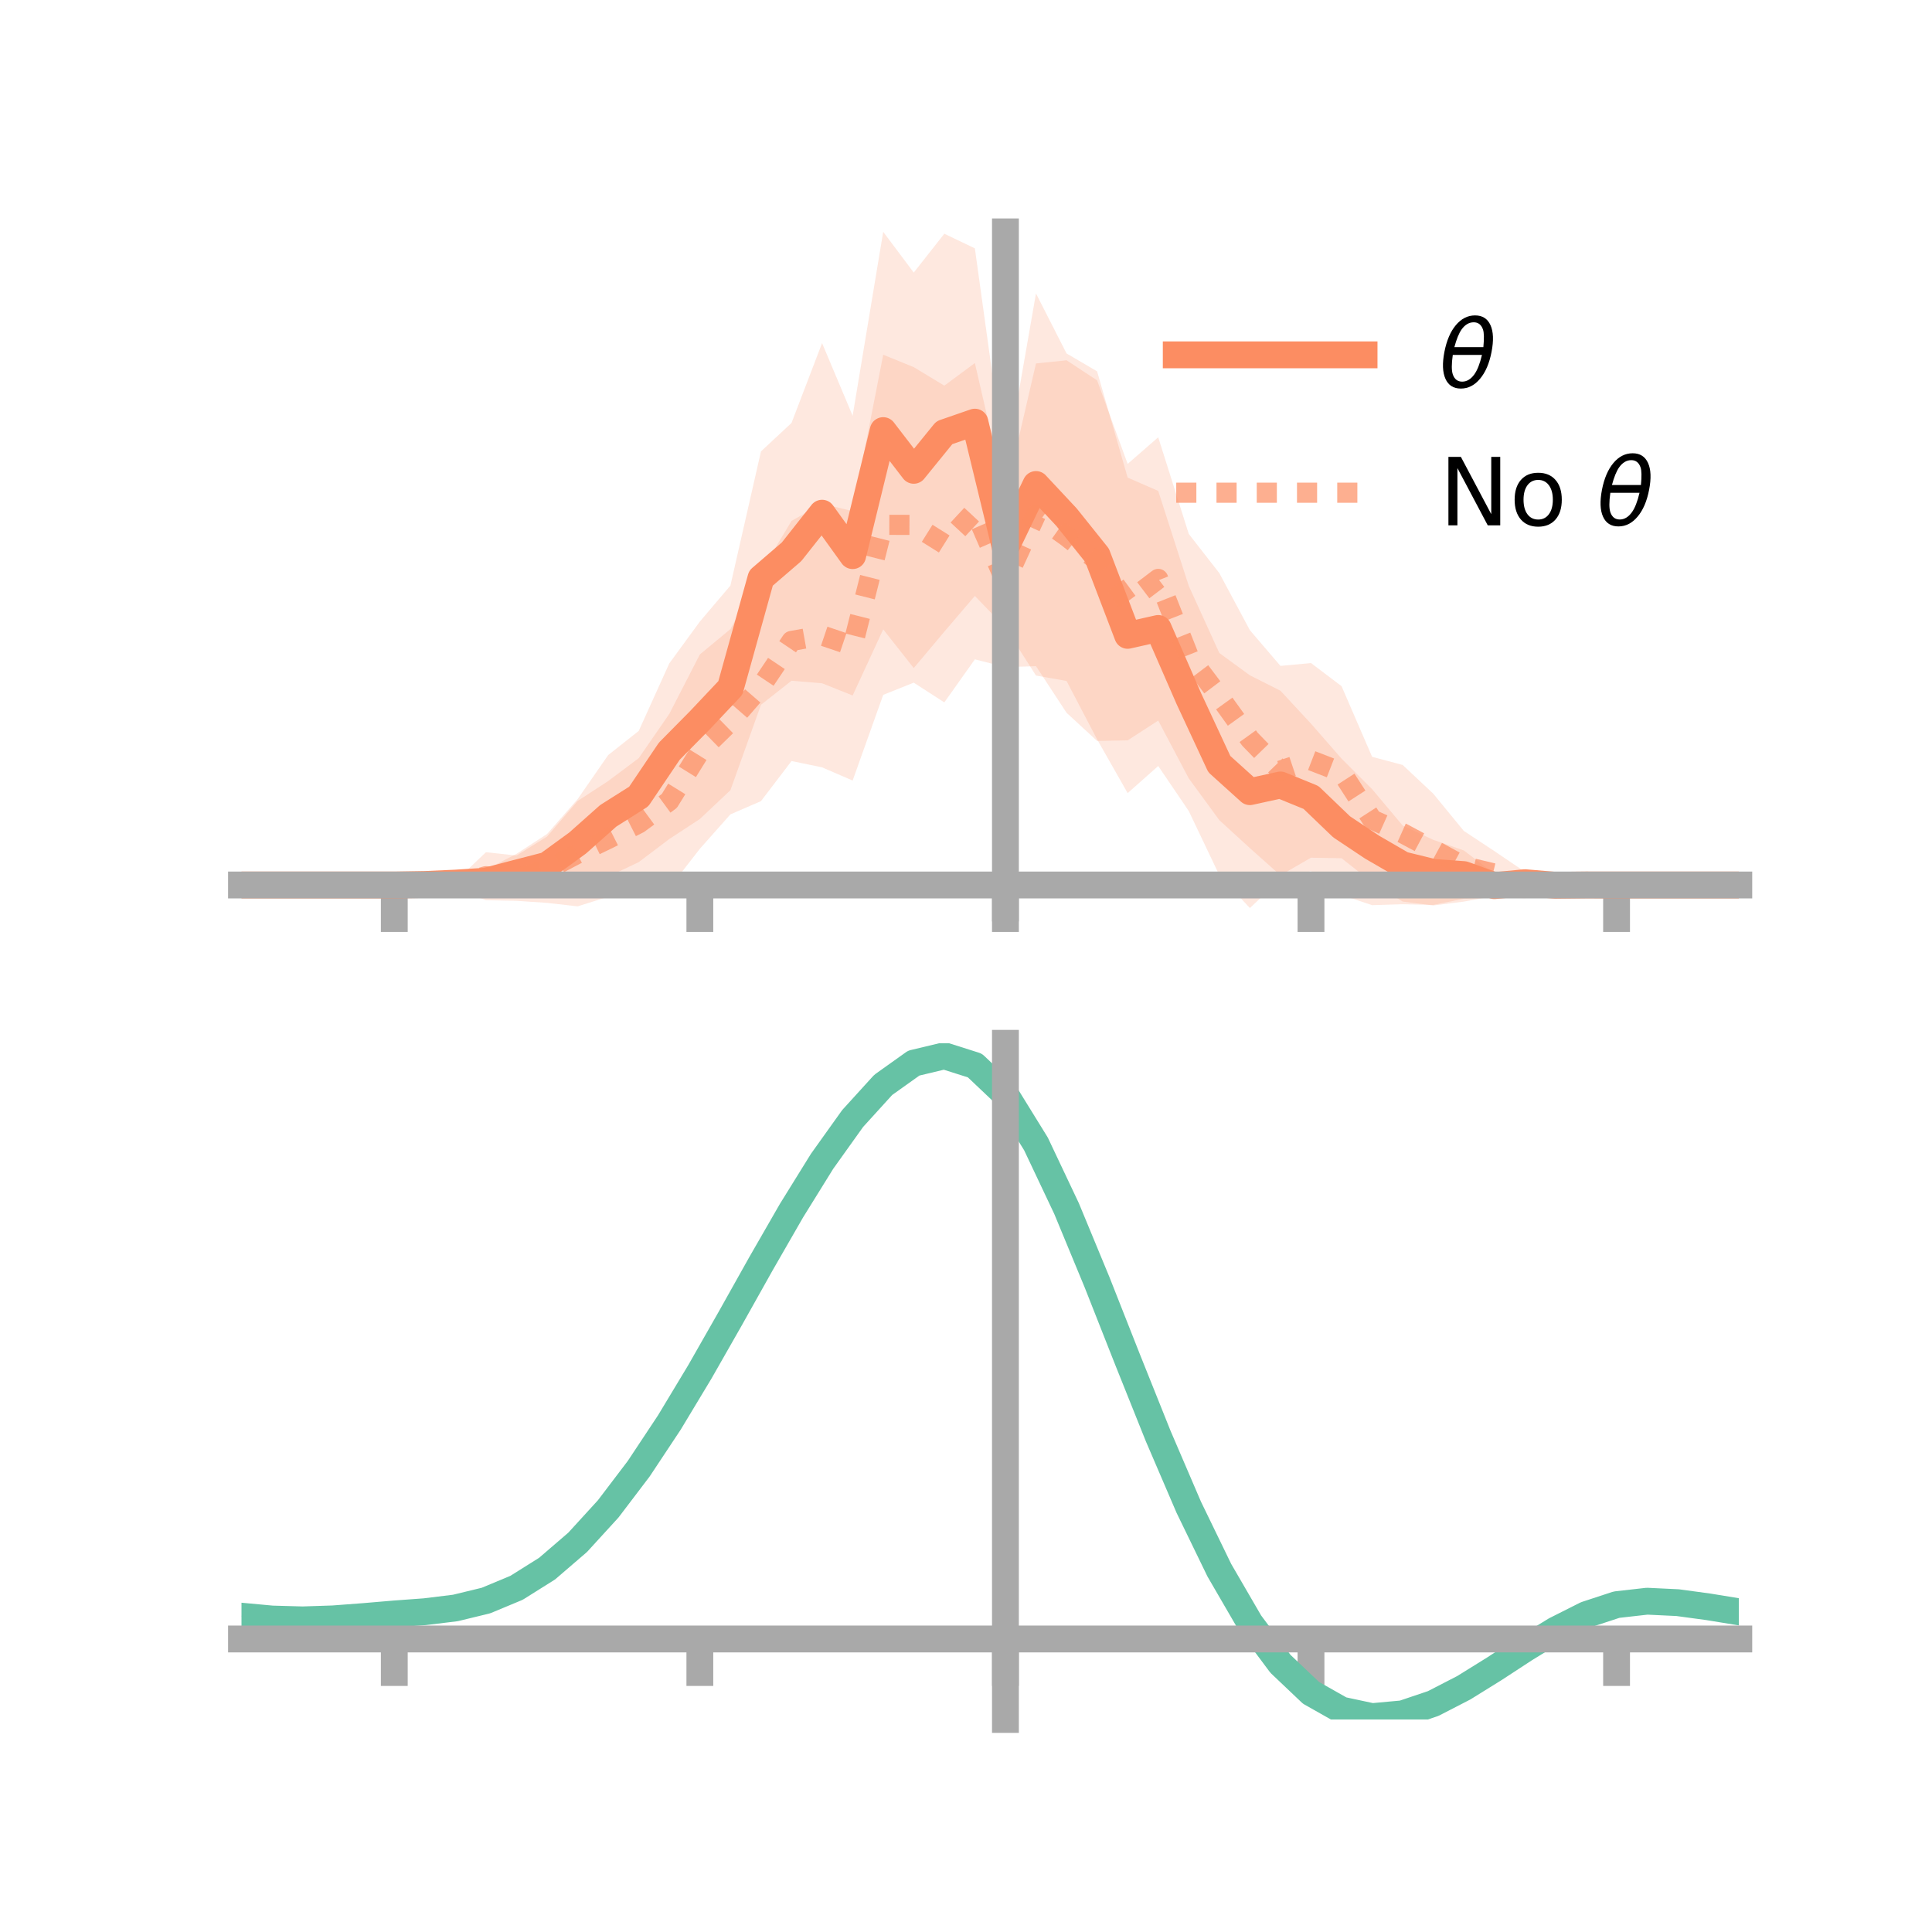<?xml version="1.0" encoding="utf-8" standalone="no"?>
<!DOCTYPE svg PUBLIC "-//W3C//DTD SVG 1.1//EN"
  "http://www.w3.org/Graphics/SVG/1.1/DTD/svg11.dtd">
<!-- Created with matplotlib (https://matplotlib.org/) -->
<svg height="144pt" version="1.1" viewBox="0 0 144 144" width="144pt" xmlns="http://www.w3.org/2000/svg" xmlns:xlink="http://www.w3.org/1999/xlink">
 <defs>
  <style type="text/css">*{stroke-linecap:butt;stroke-linejoin:round;}</style>
 </defs>
 <g id="figure_1">
  <g id="patch_1">
   <path d="M 0 144 
L 144 144 
L 144 0 
L 0 0 
z
" style="fill:none;"/>
  </g>
  <g id="axes_1">
   <g id="patch_2">
    <path d="M 18 67.68 
L 129.6 67.68 
L 129.6 17.28 
L 18 17.28 
z
" style="fill:none;"/>
   </g>
   <g id="PolyCollection_1">
    <path clip-path="url(#pa95a9961a3)" d="M 18 65.963 
L 18 65.963 
L 20.278 65.963 
L 22.555 65.963 
L 24.833 65.963 
L 27.11 65.963 
L 29.388 65.963 
L 31.665 65.632 
L 33.943 65.28 
L 36.22 64.811 
L 38.498 63.641 
L 40.776 62.16 
L 43.053 59.563 
L 45.331 56.278 
L 47.608 54.478 
L 49.886 49.444 
L 52.163 46.328 
L 54.441 43.645 
L 56.718 33.646 
L 58.996 31.523 
L 61.273 25.572 
L 63.551 30.987 
L 65.829 17.28 
L 68.106 20.315 
L 70.384 17.421 
L 72.661 18.511 
L 74.939 34.912 
L 77.216 21.872 
L 79.494 26.344 
L 81.771 27.678 
L 84.049 35.598 
L 86.327 36.59 
L 88.604 43.671 
L 90.882 48.672 
L 93.159 50.334 
L 95.437 51.483 
L 97.714 53.938 
L 99.992 56.544 
L 102.269 58.82 
L 104.547 61.531 
L 106.824 62.595 
L 109.102 63.386 
L 111.38 65.121 
L 113.657 64.847 
L 115.935 65.712 
L 118.212 65.729 
L 120.49 65.963 
L 122.767 65.963 
L 125.045 65.963 
L 127.322 65.963 
L 129.6 65.963 
L 129.6 65.963 
L 129.6 65.963 
L 127.322 65.963 
L 125.045 65.963 
L 122.767 65.963 
L 120.49 65.963 
L 118.212 66.189 
L 115.935 66.256 
L 113.657 66.732 
L 111.38 66.898 
L 109.102 66.985 
L 106.824 67.448 
L 104.547 67.396 
L 102.269 67.466 
L 99.992 66.704 
L 97.714 64.935 
L 95.437 65.532 
L 93.159 67.68 
L 90.882 65.232 
L 88.604 60.449 
L 86.327 57.094 
L 84.049 59.114 
L 81.771 55.108 
L 79.494 50.755 
L 77.216 50.352 
L 74.939 46.785 
L 72.661 44.417 
L 70.384 47.082 
L 68.106 49.795 
L 65.829 46.909 
L 63.551 51.839 
L 61.273 50.927 
L 58.996 50.737 
L 56.718 52.531 
L 54.441 58.898 
L 52.163 61.043 
L 49.886 62.535 
L 47.608 64.257 
L 45.331 65.339 
L 43.053 66.104 
L 40.776 66.819 
L 38.498 66.518 
L 36.22 66.543 
L 33.943 66.364 
L 31.665 66.216 
L 29.388 65.963 
L 27.11 65.963 
L 24.833 65.963 
L 22.555 65.963 
L 20.278 65.963 
L 18 65.963 
z
" style="fill:#fc8d62;fill-opacity:0.2;"/>
   </g>
   <g id="PolyCollection_2">
    <path clip-path="url(#pa95a9961a3)" d="M 18 65.963 
L 18 65.963 
L 20.278 65.963 
L 22.555 65.963 
L 24.833 65.963 
L 27.11 65.963 
L 29.388 65.963 
L 31.665 65.467 
L 33.943 65.687 
L 36.22 63.519 
L 38.498 63.768 
L 40.776 62.351 
L 43.053 59.699 
L 45.331 58.214 
L 47.608 56.508 
L 49.886 53.208 
L 52.163 48.78 
L 54.441 46.889 
L 56.718 42.625 
L 58.996 38.823 
L 61.273 37.54 
L 63.551 38.099 
L 65.829 26.44 
L 68.106 27.364 
L 70.384 28.745 
L 72.661 27.059 
L 74.939 36.925 
L 77.216 27.09 
L 79.494 26.854 
L 81.771 28.349 
L 84.049 34.576 
L 86.327 32.592 
L 88.604 39.796 
L 90.882 42.717 
L 93.159 46.97 
L 95.437 49.632 
L 97.714 49.42 
L 99.992 51.144 
L 102.269 56.407 
L 104.547 57.016 
L 106.824 59.153 
L 109.102 61.93 
L 111.38 63.435 
L 113.657 64.976 
L 115.935 65.302 
L 118.212 65.839 
L 120.49 65.963 
L 122.767 65.963 
L 125.045 65.963 
L 127.322 65.963 
L 129.6 65.963 
L 129.6 65.963 
L 129.6 65.963 
L 127.322 65.963 
L 125.045 65.963 
L 122.767 65.963 
L 120.49 65.963 
L 118.212 66.155 
L 115.935 66.431 
L 113.657 66.947 
L 111.38 66.785 
L 109.102 67.2 
L 106.824 67.49 
L 104.547 67.196 
L 102.269 65.763 
L 99.992 63.968 
L 97.714 63.928 
L 95.437 65.244 
L 93.159 63.214 
L 90.882 61.129 
L 88.604 58.017 
L 86.327 53.706 
L 84.049 55.183 
L 81.771 55.226 
L 79.494 53.124 
L 77.216 49.65 
L 74.939 49.722 
L 72.661 49.144 
L 70.384 52.353 
L 68.106 50.882 
L 65.829 51.792 
L 63.551 58.177 
L 61.273 57.194 
L 58.996 56.723 
L 56.718 59.713 
L 54.441 60.697 
L 52.163 63.264 
L 49.886 66.193 
L 47.608 66.239 
L 45.331 66.837 
L 43.053 67.555 
L 40.776 67.296 
L 38.498 67.141 
L 36.22 67.096 
L 33.943 66.246 
L 31.665 66.297 
L 29.388 65.963 
L 27.11 65.963 
L 24.833 65.963 
L 22.555 65.963 
L 20.278 65.963 
L 18 65.963 
z
" style="fill:#fc8d62;fill-opacity:0.2;"/>
   </g>
   <g id="matplotlib.axis_1">
    <g id="xtick_1">
     <g id="line2d_1">
      <defs>
       <path d="M 0 0 
L 0 3.5 
" id="m57eb35a513" style="stroke:#a9a9a9;stroke-width:2;"/>
      </defs>
      <g>
       <use style="fill:#a9a9a9;stroke:#a9a9a9;stroke-width:2;" x="29.388" xlink:href="#m57eb35a513" y="65.963"/>
      </g>
     </g>
    </g>
    <g id="xtick_2">
     <g id="line2d_2">
      <g>
       <use style="fill:#a9a9a9;stroke:#a9a9a9;stroke-width:2;" x="52.163" xlink:href="#m57eb35a513" y="65.963"/>
      </g>
     </g>
    </g>
    <g id="xtick_3">
     <g id="line2d_3">
      <g>
       <use style="fill:#a9a9a9;stroke:#a9a9a9;stroke-width:2;" x="74.939" xlink:href="#m57eb35a513" y="65.963"/>
      </g>
     </g>
    </g>
    <g id="xtick_4">
     <g id="line2d_4">
      <g>
       <use style="fill:#a9a9a9;stroke:#a9a9a9;stroke-width:2;" x="97.714" xlink:href="#m57eb35a513" y="65.963"/>
      </g>
     </g>
    </g>
    <g id="xtick_5">
     <g id="line2d_5">
      <g>
       <use style="fill:#a9a9a9;stroke:#a9a9a9;stroke-width:2;" x="120.49" xlink:href="#m57eb35a513" y="65.963"/>
      </g>
     </g>
    </g>
   </g>
   <g id="matplotlib.axis_2"/>
   <g id="line2d_6">
    <path clip-path="url(#pa95a9961a3)" d="M 18 65.963 
L 20.278 65.963 
L 22.555 65.963 
L 24.833 65.963 
L 27.11 65.963 
L 29.388 65.963 
L 31.665 65.924 
L 33.943 65.822 
L 36.22 65.677 
L 38.498 65.079 
L 40.776 64.49 
L 43.053 62.834 
L 45.331 60.809 
L 47.608 59.368 
L 49.886 55.989 
L 52.163 53.685 
L 54.441 51.271 
L 56.718 43.089 
L 58.996 41.13 
L 61.273 38.25 
L 63.551 41.413 
L 65.829 32.094 
L 68.106 35.055 
L 70.384 32.252 
L 72.661 31.464 
L 74.939 40.849 
L 77.216 36.112 
L 79.494 38.55 
L 81.771 41.393 
L 84.049 47.356 
L 86.327 46.842 
L 88.604 52.06 
L 90.882 56.952 
L 93.159 59.007 
L 95.437 58.507 
L 97.714 59.437 
L 99.992 61.624 
L 102.269 63.143 
L 104.547 64.463 
L 106.824 65.022 
L 109.102 65.186 
L 111.38 66.01 
L 113.657 65.79 
L 115.935 65.984 
L 118.212 65.959 
L 120.49 65.963 
L 122.767 65.963 
L 125.045 65.963 
L 127.322 65.963 
L 129.6 65.963 
" style="fill:none;stroke:#fc8d62;stroke-linecap:square;stroke-width:2;"/>
   </g>
   <g id="line2d_7">
    <path clip-path="url(#pa95a9961a3)" d="M 18 65.963 
L 20.278 65.963 
L 22.555 65.963 
L 24.833 65.963 
L 27.11 65.963 
L 29.388 65.963 
L 31.665 65.882 
L 33.943 65.967 
L 36.22 65.308 
L 38.498 65.454 
L 40.776 64.823 
L 43.053 63.627 
L 45.331 62.526 
L 47.608 61.373 
L 49.886 59.701 
L 52.163 56.022 
L 54.441 53.793 
L 56.718 51.169 
L 58.996 47.773 
L 61.273 47.367 
L 63.551 48.138 
L 65.829 39.116 
L 68.106 39.123 
L 70.384 40.549 
L 72.661 38.101 
L 74.939 43.324 
L 77.216 38.37 
L 79.494 39.989 
L 81.771 41.787 
L 84.049 44.879 
L 86.327 43.149 
L 88.604 48.907 
L 90.882 51.923 
L 93.159 55.092 
L 95.437 57.438 
L 97.714 56.674 
L 99.992 57.556 
L 102.269 61.085 
L 104.547 62.106 
L 106.824 63.322 
L 109.102 64.565 
L 111.38 65.11 
L 113.657 65.962 
L 115.935 65.866 
L 118.212 65.997 
L 120.49 65.963 
L 122.767 65.963 
L 125.045 65.963 
L 127.322 65.963 
L 129.6 65.963 
" style="fill:none;stroke:#fc8d62;stroke-dasharray:1.5,1.5;stroke-dashoffset:0;stroke-opacity:0.7;stroke-width:1.5;"/>
   </g>
   <g id="patch_3">
    <path d="M 74.939 67.68 
L 74.939 17.28 
" style="fill:none;stroke:#a9a9a9;stroke-linecap:square;stroke-linejoin:miter;stroke-width:2;"/>
   </g>
   <g id="patch_4">
    <path d="M 129.6 67.68 
L 129.6 17.28 
" style="fill:none;"/>
   </g>
   <g id="patch_5">
    <path d="M 18 65.963 
L 129.6 65.963 
" style="fill:none;stroke:#a9a9a9;stroke-linecap:square;stroke-linejoin:miter;stroke-width:2;"/>
   </g>
   <g id="patch_6">
    <path d="M 18 17.28 
L 129.6 17.28 
" style="fill:none;"/>
   </g>
   <g id="legend_1">
    <g id="line2d_8">
     <path d="M 87.67 26.449 
L 101.67 26.449 
" style="fill:none;stroke:#fc8d62;stroke-linecap:square;stroke-width:2;"/>
    </g>
    <g id="line2d_9"/>
    <g id="text_1">
     <!-- $\theta$ -->
     <g transform="translate(107.27 28.899)scale(0.07 -0.07)">
      <defs>
       <path d="M 45.516 34.672 
L 14.453 34.672 
Q 12.359 20.062 14.5 13.875 
Q 17.188 6.25 24.469 6.25 
Q 31.781 6.25 37.359 13.922 
Q 42.234 20.656 45.516 34.672 
z
M 47.016 42.969 
Q 48.344 56.844 46.625 61.719 
Q 43.953 69.438 36.766 69.438 
Q 29.297 69.438 23.828 61.812 
Q 19.531 55.672 16.156 42.969 
z
M 38.188 76.766 
Q 49.906 76.766 54.594 66.406 
Q 59.281 56.109 55.719 37.844 
Q 52.203 19.625 43.453 9.281 
Q 34.766 -1.125 23.047 -1.125 
Q 11.281 -1.125 6.641 9.281 
Q 2 19.625 5.516 37.844 
Q 9.078 56.109 17.719 66.406 
Q 26.422 76.766 38.188 76.766 
z
" id="DejaVuSans-Oblique-952"/>
      </defs>
      <use transform="translate(0 0.234)" xlink:href="#DejaVuSans-Oblique-952"/>
     </g>
    </g>
    <g id="line2d_10">
     <path d="M 87.67 36.724 
L 101.67 36.724 
" style="fill:none;stroke:#fc8d62;stroke-dasharray:1.5,1.5;stroke-dashoffset:0;stroke-opacity:0.7;stroke-width:1.5;"/>
    </g>
    <g id="line2d_11"/>
    <g id="text_2">
     <!-- No $\theta$ -->
     <g transform="translate(107.27 39.174)scale(0.07 -0.07)">
      <defs>
       <path d="M 9.812 72.906 
L 23.094 72.906 
L 55.422 11.922 
L 55.422 72.906 
L 64.984 72.906 
L 64.984 0 
L 51.703 0 
L 19.391 60.984 
L 19.391 0 
L 9.812 0 
z
" id="DejaVuSans-78"/>
       <path d="M 30.609 48.391 
Q 23.391 48.391 19.188 42.75 
Q 14.984 37.109 14.984 27.297 
Q 14.984 17.484 19.156 11.844 
Q 23.344 6.203 30.609 6.203 
Q 37.797 6.203 41.984 11.859 
Q 46.188 17.531 46.188 27.297 
Q 46.188 37.016 41.984 42.703 
Q 37.797 48.391 30.609 48.391 
z
M 30.609 56 
Q 42.328 56 49.016 48.375 
Q 55.719 40.766 55.719 27.297 
Q 55.719 13.875 49.016 6.219 
Q 42.328 -1.422 30.609 -1.422 
Q 18.844 -1.422 12.172 6.219 
Q 5.516 13.875 5.516 27.297 
Q 5.516 40.766 12.172 48.375 
Q 18.844 56 30.609 56 
z
" id="DejaVuSans-111"/>
       <path id="DejaVuSans-32"/>
      </defs>
      <use transform="translate(0 0.234)" xlink:href="#DejaVuSans-78"/>
      <use transform="translate(74.805 0.234)" xlink:href="#DejaVuSans-111"/>
      <use transform="translate(135.986 0.234)" xlink:href="#DejaVuSans-32"/>
      <use transform="translate(167.773 0.234)" xlink:href="#DejaVuSans-Oblique-952"/>
     </g>
    </g>
   </g>
  </g>
  <g id="axes_2">
   <g id="patch_7">
    <path d="M 18 128.16 
L 129.6 128.16 
L 129.6 77.76 
L 18 77.76 
z
" style="fill:none;"/>
   </g>
   <g id="PolyCollection_3">
    <path clip-path="url(#pefb4cec3b2)" d="M 18 120.501 
L 18 120.42 
L 20.278 120.64 
L 22.555 120.706 
L 24.833 120.624 
L 27.11 120.444 
L 29.388 120.242 
L 31.665 120.07 
L 33.943 119.786 
L 36.22 119.228 
L 38.498 118.269 
L 40.776 116.818 
L 43.053 114.822 
L 45.331 112.275 
L 47.608 109.208 
L 49.886 105.689 
L 52.163 101.819 
L 54.441 97.729 
L 56.718 93.572 
L 58.996 89.523 
L 61.273 85.773 
L 63.551 82.519 
L 65.829 79.965 
L 68.106 78.313 
L 70.384 77.76 
L 72.661 78.496 
L 74.939 80.69 
L 77.216 84.43 
L 79.494 89.316 
L 81.771 94.9 
L 84.049 100.762 
L 86.327 106.537 
L 88.604 111.925 
L 90.882 116.69 
L 93.159 120.669 
L 95.437 123.765 
L 97.714 125.946 
L 99.992 127.244 
L 102.269 127.735 
L 104.547 127.533 
L 106.824 126.779 
L 109.102 125.625 
L 111.38 124.236 
L 113.657 122.774 
L 115.935 121.399 
L 118.212 120.263 
L 120.49 119.519 
L 122.767 119.263 
L 125.045 119.377 
L 127.322 119.696 
L 129.6 120.08 
L 129.6 120.188 
L 129.6 120.188 
L 127.322 119.829 
L 125.045 119.528 
L 122.767 119.425 
L 120.49 119.685 
L 118.212 120.436 
L 115.935 121.596 
L 113.657 123.014 
L 111.38 124.528 
L 109.102 125.968 
L 106.824 127.161 
L 104.547 127.943 
L 102.269 128.16 
L 99.992 127.679 
L 97.714 126.399 
L 95.437 124.26 
L 93.159 121.243 
L 90.882 117.38 
L 88.604 112.762 
L 86.327 107.542 
L 84.049 101.944 
L 81.771 96.257 
L 79.494 90.837 
L 77.216 86.092 
L 74.939 82.461 
L 72.661 80.337 
L 70.384 79.628 
L 68.106 80.165 
L 65.829 81.76 
L 63.551 84.218 
L 61.273 87.342 
L 58.996 90.936 
L 56.718 94.808 
L 54.441 98.778 
L 52.163 102.681 
L 49.886 106.37 
L 47.608 109.726 
L 45.331 112.655 
L 43.053 115.094 
L 40.776 117.016 
L 38.498 118.425 
L 36.22 119.364 
L 33.943 119.911 
L 31.665 120.186 
L 29.388 120.348 
L 27.11 120.535 
L 24.833 120.698 
L 22.555 120.766 
L 20.278 120.703 
L 18 120.501 
z
" style="fill:#66c2a5;fill-opacity:0.2;"/>
   </g>
   <g id="matplotlib.axis_3">
    <g id="xtick_6">
     <g id="line2d_12">
      <g>
       <use style="fill:#a9a9a9;stroke:#a9a9a9;stroke-width:2;" x="29.388" xlink:href="#m57eb35a513" y="122.16"/>
      </g>
     </g>
    </g>
    <g id="xtick_7">
     <g id="line2d_13">
      <g>
       <use style="fill:#a9a9a9;stroke:#a9a9a9;stroke-width:2;" x="52.163" xlink:href="#m57eb35a513" y="122.16"/>
      </g>
     </g>
    </g>
    <g id="xtick_8">
     <g id="line2d_14">
      <g>
       <use style="fill:#a9a9a9;stroke:#a9a9a9;stroke-width:2;" x="74.939" xlink:href="#m57eb35a513" y="122.16"/>
      </g>
     </g>
    </g>
    <g id="xtick_9">
     <g id="line2d_15">
      <g>
       <use style="fill:#a9a9a9;stroke:#a9a9a9;stroke-width:2;" x="97.714" xlink:href="#m57eb35a513" y="122.16"/>
      </g>
     </g>
    </g>
    <g id="xtick_10">
     <g id="line2d_16">
      <g>
       <use style="fill:#a9a9a9;stroke:#a9a9a9;stroke-width:2;" x="120.49" xlink:href="#m57eb35a513" y="122.16"/>
      </g>
     </g>
    </g>
   </g>
   <g id="matplotlib.axis_4"/>
   <g id="line2d_17">
    <path clip-path="url(#pefb4cec3b2)" d="M 18 120.461 
L 20.278 120.672 
L 22.555 120.736 
L 24.833 120.661 
L 27.11 120.489 
L 29.388 120.295 
L 31.665 120.128 
L 33.943 119.848 
L 36.22 119.296 
L 38.498 118.347 
L 40.776 116.917 
L 43.053 114.958 
L 45.331 112.465 
L 47.608 109.467 
L 49.886 106.03 
L 52.163 102.25 
L 54.441 98.253 
L 56.718 94.19 
L 58.996 90.229 
L 61.273 86.557 
L 63.551 83.368 
L 65.829 80.862 
L 68.106 79.239 
L 70.384 78.694 
L 72.661 79.416 
L 74.939 81.575 
L 77.216 85.261 
L 79.494 90.077 
L 81.771 95.579 
L 84.049 101.353 
L 86.327 107.04 
L 88.604 112.343 
L 90.882 117.035 
L 93.159 120.956 
L 95.437 124.012 
L 97.714 126.173 
L 99.992 127.461 
L 102.269 127.947 
L 104.547 127.738 
L 106.824 126.97 
L 109.102 125.796 
L 111.38 124.382 
L 113.657 122.894 
L 115.935 121.497 
L 118.212 120.35 
L 120.49 119.602 
L 122.767 119.344 
L 125.045 119.453 
L 127.322 119.762 
L 129.6 120.134 
" style="fill:none;stroke:#66c2a5;stroke-linecap:square;stroke-width:2;"/>
   </g>
   <g id="patch_8">
    <path d="M 74.939 128.16 
L 74.939 77.76 
" style="fill:none;stroke:#a9a9a9;stroke-linecap:square;stroke-linejoin:miter;stroke-width:2;"/>
   </g>
   <g id="patch_9">
    <path d="M 129.6 128.16 
L 129.6 77.76 
" style="fill:none;"/>
   </g>
   <g id="patch_10">
    <path d="M 18 122.16 
L 129.6 122.16 
" style="fill:none;stroke:#a9a9a9;stroke-linecap:square;stroke-linejoin:miter;stroke-width:2;"/>
   </g>
   <g id="patch_11">
    <path d="M 18 77.76 
L 129.6 77.76 
" style="fill:none;"/>
   </g>
  </g>
 </g>
 <defs>
  <clipPath id="pa95a9961a3">
   <rect height="50.4" width="111.6" x="18" y="17.28"/>
  </clipPath>
  <clipPath id="pefb4cec3b2">
   <rect height="50.4" width="111.6" x="18" y="77.76"/>
  </clipPath>
 </defs>
</svg>

